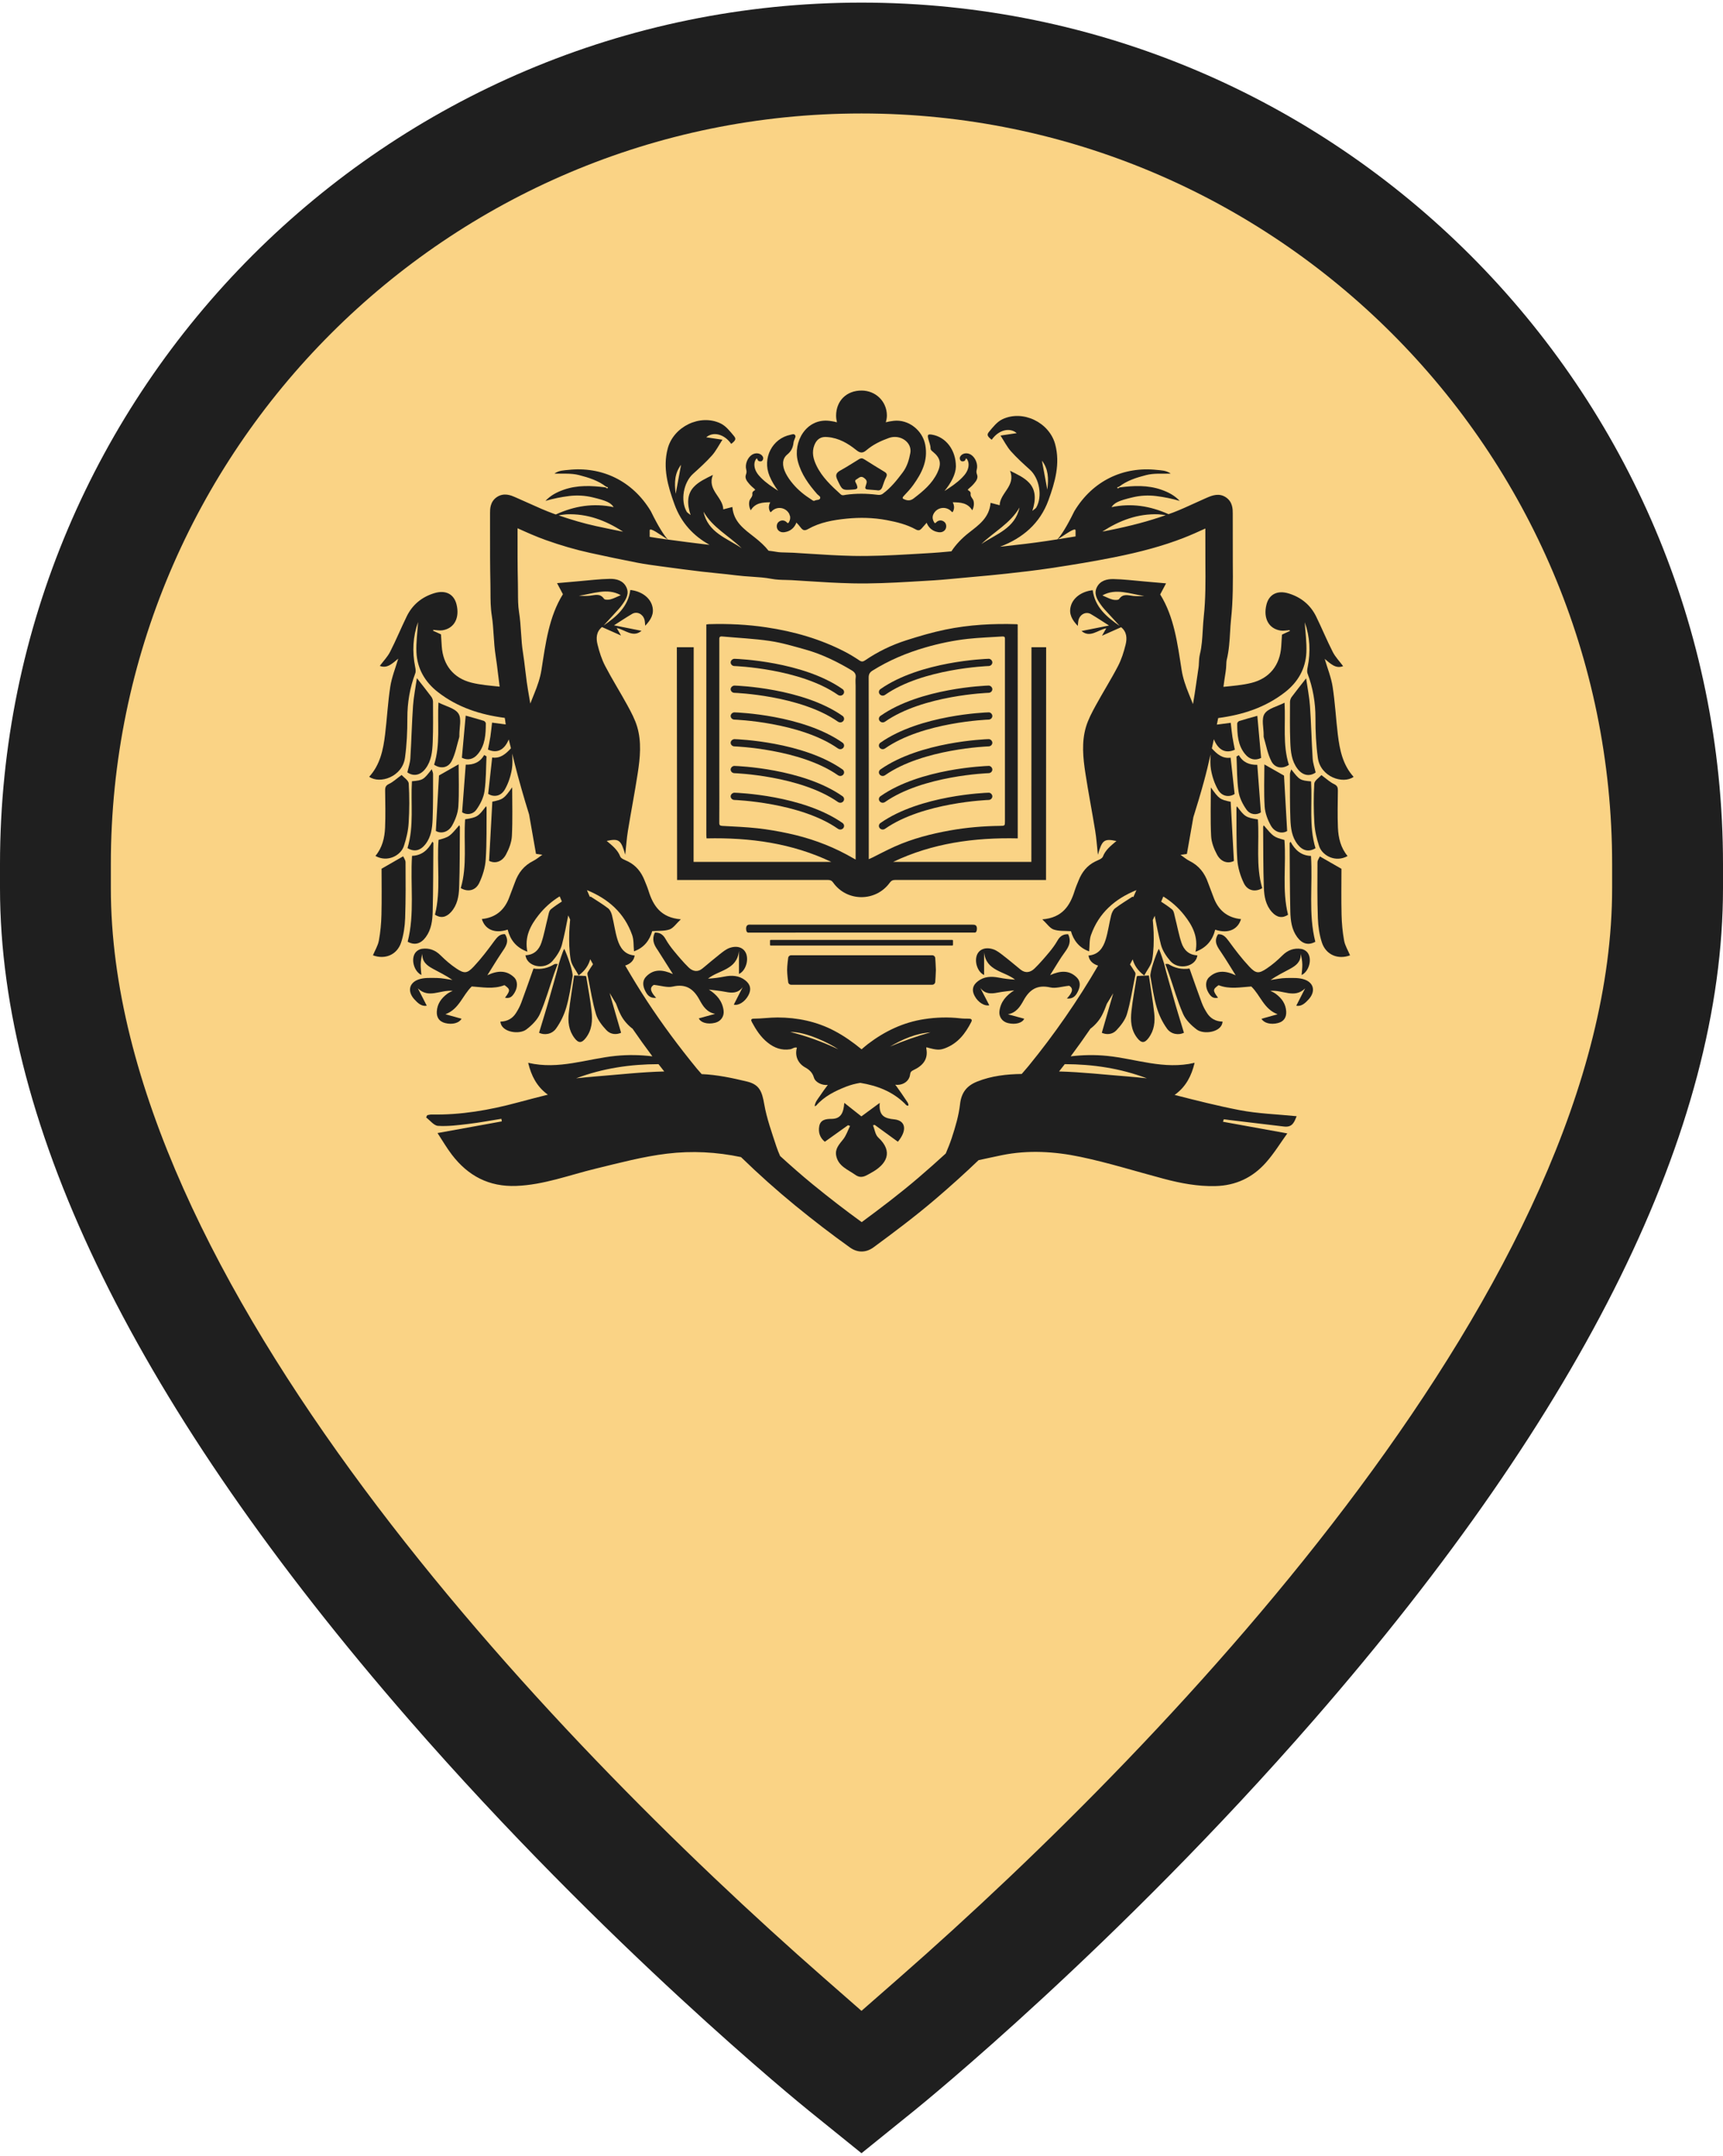<?xml version="1.0" encoding="utf-8"?>
<!-- Generator: Adobe Illustrator 21.1.0, SVG Export Plug-In . SVG Version: 6.00 Build 0)  -->
<svg version="1.1" id="Слой_1" xmlns="http://www.w3.org/2000/svg" xmlns:xlink="http://www.w3.org/1999/xlink" x="0px" y="0px"
	 viewBox="0 0 227 284" style="enable-background:new 0 0 227 284;" xml:space="preserve">
<style type="text/css">
	.st0{fill:#1F1F1F;}
	.st1{fill:#FAD385;}
</style>
<g id="Слой_x0020_1">
	<g id="_1594967360">
		<path class="st0" d="M113.499,283.656l-6.959-5.621c-1.075-0.869-26.66-21.641-52.603-51.427C18.146,185.515,0,148.632,0,116.981
			v-3.137C0,51.26,50.915,0.344,113.501,0.344C176.085,0.344,227,51.26,227,113.844v3.137c0,31.651-18.146,68.535-53.937,109.626
			c-25.944,29.786-51.529,50.558-52.603,51.427l-6.959,5.621H113.499z M113.499,22.49L113.499,22.49
			c-50.371,0-91.353,40.982-91.353,91.353v3.137c0,53.485,68.912,118.233,91.353,137.894l0,0h0.001
			c22.441-19.662,91.353-84.409,91.353-137.894v-3.137c0-50.371-40.982-91.353-91.353-91.353H113.499z"/>
		<path class="st1" d="M113.499,14.948c54.534,0,98.895,44.361,98.895,98.895v3.137c0,51.316-57.541,111.69-93.926,143.568
			l-4.97,4.354l-4.97-4.354c-36.384-31.879-93.925-92.251-93.925-143.568v-3.137C14.603,59.309,58.965,14.948,113.499,14.948z"/>
		<g>
			<path class="st0" d="M114.842,113.015c-0.097,0.048-0.199,0.087-0.385,0.168c0-0.76,0-1.432,0-2.105
				c0-7.278,0.005-14.557-0.011-21.836c-0.001-0.426,0.15-0.678,0.508-0.901c2.152-1.347,4.476-2.328,6.937-3.043
				c1.842-0.534,3.713-0.928,5.617-1.138c1.505-0.166,3.025-0.21,4.539-0.314c0.267-0.018,0.374,0.08,0.352,0.329
				c-0.009,0.109,0,0.219,0,0.329c0,7.884,0,15.768,0,23.653c0,0.628-0.001,0.631-0.65,0.639c-2.201,0.027-4.391,0.211-6.551,0.596
				c-2.509,0.446-4.97,1.083-7.293,2.116C116.864,111.973,115.862,112.512,114.842,113.015z M112.735,89.254
				c-0.05,0.365-0.009,0.741-0.009,1.111c0,7.36,0,14.722,0,22.082c0,0.225,0,0.451,0,0.788c-0.459-0.256-0.821-0.464-1.19-0.662
				c-2.423-1.302-5.008-2.213-7.717-2.792c-1.32-0.282-2.659-0.517-4.003-0.665c-1.548-0.17-3.11-0.229-4.667-0.317
				c-0.303-0.018-0.398-0.118-0.387-0.4c0.019-0.521,0.002-5.952,0.004-6.133c0.002-5.985,0.002-11.97,0-17.954
				c0-0.255-0.042-0.505,0.381-0.466c2.098,0.195,4.211,0.285,6.288,0.592c1.584,0.235,3.137,0.7,4.682,1.133
				c2.18,0.61,4.183,1.599,6.103,2.746C112.582,88.534,112.795,88.805,112.735,89.254z M137.827,85.268h-1.934
				c-0.001,4.646-0.015,22.347-0.015,28.275c-6.123,0-12.167,0-18.21,0c5.17-2.468,10.693-3.223,16.416-3.099
				c0-4.575-0.005-24.563-0.005-28.167c-0.034-0.018-0.058-0.043-0.083-0.044c-3.175-0.106-6.335,0.068-9.439,0.708
				c-1.753,0.362-3.48,0.871-5.183,1.417c-1.924,0.617-3.732,1.496-5.389,2.626c-0.283,0.193-0.477,0.214-0.777,0.009
				c-0.608-0.411-1.241-0.794-1.896-1.134c-3.231-1.678-6.709-2.67-10.326-3.212c-2.502-0.376-5.032-0.497-7.566-0.422
				c-0.111,0.002-0.221,0.024-0.366,0.041c0,0.173,0,0.322,0,0.471c0,7.237-0.001,26.424,0.002,27.25
				c0,0.145,0.02,0.289,0.032,0.459c5.747-0.126,11.263,0.637,16.429,3.097c-6.027,0-12.056,0-18.139,0
				c0-1.696,0.015-21.494,0.014-28.277h-2.22c-0.001,7.175,0.034,28.007,0.034,30.661c0.222,0,0.408,0,0.595,0
				c6.421,0,12.843,0.004,19.264-0.006c0.326-0.001,0.517,0.086,0.702,0.348c1.812,2.552,5.611,2.559,7.457,0.014
				c0.196-0.27,0.4-0.363,0.741-0.363c6.451,0.011,12.9,0.008,19.351,0.008c0.165,0,0.33,0,0.494,0
				C137.811,109.198,137.832,89.53,137.827,85.268z"/>
			<path class="st0" d="M110.702,91.64c-0.103,0-0.206-0.031-0.296-0.093c-4.989-3.494-13.572-3.802-13.658-3.805
				c-0.276-0.008-0.494-0.229-0.485-0.493c0.009-0.263,0.278-0.471,0.518-0.46c0.363,0.011,8.978,0.316,14.219,3.989
				c0.223,0.157,0.271,0.455,0.107,0.668C111.009,91.573,110.857,91.64,110.702,91.64z"/>
			<path class="st0" d="M116.298,91.64c-0.156,0-0.307-0.067-0.406-0.195c-0.164-0.212-0.117-0.511,0.107-0.668
				c5.242-3.673,13.856-3.978,14.221-3.989c0.243-0.028,0.507,0.197,0.517,0.46c0.009,0.264-0.208,0.485-0.485,0.493
				c-0.086,0.002-8.669,0.31-13.658,3.805C116.504,91.609,116.4,91.64,116.298,91.64z"/>
			<path class="st0" d="M110.702,95.168c-0.103,0-0.206-0.031-0.296-0.093c-4.989-3.496-13.572-3.802-13.658-3.805
				c-0.276-0.008-0.494-0.229-0.485-0.492c0.009-0.264,0.278-0.465,0.518-0.462c0.363,0.012,8.978,0.317,14.219,3.99
				c0.223,0.157,0.271,0.455,0.107,0.668C111.009,95.1,110.857,95.168,110.702,95.168z"/>
			<path class="st0" d="M116.298,95.168c-0.156,0-0.307-0.068-0.406-0.195c-0.164-0.212-0.117-0.511,0.107-0.668
				c5.242-3.673,13.856-3.978,14.221-3.99c0.243-0.02,0.507,0.198,0.517,0.462c0.009,0.263-0.208,0.484-0.485,0.492
				c-0.086,0.002-8.669,0.309-13.658,3.805C116.504,95.138,116.4,95.168,116.298,95.168z"/>
			<path class="st0" d="M110.702,98.696c-0.103,0-0.206-0.031-0.296-0.093c-4.989-3.494-13.572-3.801-13.658-3.804
				c-0.277-0.009-0.494-0.229-0.485-0.493c0.009-0.264,0.278-0.477,0.518-0.461c0.363,0.011,8.978,0.317,14.219,3.99
				c0.223,0.156,0.271,0.454,0.107,0.667C111.009,98.629,110.857,98.696,110.702,98.696z"/>
			<path class="st0" d="M116.298,98.696c-0.156,0-0.307-0.067-0.406-0.195c-0.164-0.212-0.117-0.511,0.107-0.667
				c5.242-3.673,13.856-3.979,14.221-3.99c0.243-0.033,0.507,0.197,0.517,0.461c0.009,0.264-0.208,0.484-0.485,0.493
				c-0.086,0.002-8.669,0.309-13.658,3.804C116.504,98.665,116.4,98.696,116.298,98.696z"/>
			<path class="st0" d="M110.702,102.224c-0.103,0-0.206-0.031-0.296-0.093c-4.989-3.494-13.572-3.802-13.658-3.805
				c-0.277-0.008-0.494-0.229-0.485-0.492c0.009-0.263,0.278-0.47,0.518-0.462c0.363,0.012,8.978,0.317,14.219,3.99
				c0.223,0.157,0.271,0.455,0.107,0.668C111.009,102.157,110.857,102.224,110.702,102.224z"/>
			<path class="st0" d="M116.298,102.224c-0.156,0-0.307-0.067-0.406-0.195c-0.164-0.212-0.117-0.511,0.107-0.668
				c5.242-3.673,13.856-3.978,14.221-3.99c0.243-0.025,0.507,0.198,0.517,0.462c0.009,0.263-0.208,0.484-0.485,0.492
				c-0.086,0.002-8.669,0.31-13.658,3.805C116.504,102.194,116.4,102.224,116.298,102.224z"/>
			<path class="st0" d="M110.702,105.752c-0.103,0-0.206-0.031-0.296-0.092c-4.989-3.494-13.572-3.802-13.658-3.805
				c-0.277-0.008-0.494-0.229-0.485-0.492c0.009-0.264,0.278-0.482,0.518-0.462c0.363,0.012,8.978,0.317,14.219,3.99
				c0.223,0.157,0.271,0.455,0.107,0.667C111.009,105.685,110.857,105.752,110.702,105.752z"/>
			<path class="st0" d="M116.298,105.752c-0.156,0-0.307-0.067-0.406-0.195c-0.164-0.211-0.117-0.51,0.107-0.667
				c5.242-3.673,13.856-3.978,14.221-3.99c0.243-0.039,0.507,0.197,0.517,0.462c0.009,0.263-0.208,0.484-0.485,0.492
				c-0.086,0.002-8.669,0.31-13.658,3.805C116.504,105.721,116.4,105.752,116.298,105.752z"/>
			<path class="st0" d="M110.702,109.28c-0.103,0-0.206-0.029-0.296-0.092c-4.989-3.496-13.572-3.802-13.658-3.805
				c-0.276-0.008-0.494-0.229-0.485-0.492c0.009-0.264,0.278-0.474,0.518-0.461c0.363,0.011,8.978,0.316,14.219,3.989
				c0.223,0.157,0.271,0.455,0.107,0.668C111.009,109.214,110.857,109.28,110.702,109.28z"/>
			<path class="st0" d="M116.298,109.28c-0.156,0-0.307-0.066-0.406-0.193c-0.164-0.212-0.117-0.511,0.107-0.668
				c5.242-3.673,13.856-3.978,14.221-3.989c0.243-0.032,0.507,0.197,0.517,0.461c0.009,0.263-0.208,0.484-0.485,0.492
				c-0.086,0.002-8.669,0.309-13.658,3.805C116.504,109.251,116.4,109.28,116.298,109.28z"/>
			<path class="st0" d="M118.293,150.409c-1.05-0.764-2.049-1.49-3.048-2.217c-0.077,0.014-0.153,0.029-0.231,0.044
				c0.221,0.545,0.296,1.247,0.687,1.608c2.016,1.862,1.166,3.532-0.969,4.679c-0.647,0.348-1.23,0.821-2.053,0.241
				c-0.989-0.698-2.225-1.121-2.509-2.499c-0.193-0.931,0.403-1.524,0.926-2.188c0.396-0.506,0.603-1.16,0.895-1.747
				c-0.088-0.034-0.177-0.067-0.267-0.101c-1.003,0.716-2.006,1.432-3.054,2.181c-0.635-0.511-0.891-1.223-0.735-2.055
				c0.165-0.88,0.924-0.954,1.6-0.957c1.225-0.002,1.599-0.757,1.699-2.109c0.874,0.69,1.554,1.227,2.251,1.778
				c0.697-0.513,1.419-1.043,2.417-1.777c-0.156,1.738,0.688,2.049,1.895,2.167C119.33,147.606,119.554,148.888,118.293,150.409z"/>
			<path class="st0" d="M54.924,89.338c-0.186,1.295-0.427,2.462-0.508,3.639c-0.16,2.31-0.211,4.626-0.356,6.937
				c-0.039,0.613-0.256,1.216-0.394,1.834c0.807,0.567,1.72,0.393,2.39-0.486c0.79-1.037,0.904-2.273,0.953-3.494
				c0.071-1.77,0.046-3.544,0.039-5.316c-0.001-0.222-0.085-0.479-0.217-0.657C56.265,91.031,55.668,90.29,54.924,89.338z"/>
			<path class="st0" d="M172.077,89.363c0.186,1.294,0.427,2.461,0.508,3.638c0.16,2.309,0.21,4.623,0.355,6.932
				c0.039,0.614,0.256,1.216,0.394,1.834c-0.807,0.567-1.719,0.392-2.388-0.485c-0.79-1.037-0.904-2.273-0.953-3.493
				c-0.071-1.768-0.046-3.542-0.04-5.314c0.001-0.221,0.086-0.479,0.218-0.657C170.736,91.056,171.333,90.315,172.077,89.363z"/>
			<path class="st0" d="M49.134,125.848c1.577,0.586,3.173-0.042,3.715-1.698c0.334-1.018,0.49-2.126,0.527-3.199
				c0.088-2.449,0.067-4.903,0.054-7.355c-0.002-0.298-0.232-0.596-0.315-0.79c-1.031,0.593-1.892,1.088-2.846,1.635
				c0,1.922,0.037,3.991-0.014,6.059c-0.028,1.137-0.133,2.284-0.339,3.401C49.797,124.563,49.413,125.177,49.134,125.848z"/>
			<path class="st0" d="M177.866,125.853c-1.576,0.585-3.171-0.042-3.713-1.696c-0.333-1.018-0.49-2.125-0.527-3.198
				c-0.087-2.448-0.067-4.899-0.053-7.35c0.001-0.298,0.232-0.596,0.313-0.789c1.032,0.592,1.892,1.087,2.846,1.634
				c0,1.919-0.037,3.989,0.014,6.056c0.028,1.136,0.132,2.282,0.337,3.4C177.204,124.57,177.587,125.185,177.866,125.853z"/>
			<path class="st0" d="M54.283,112.744c-0.242,3.834,0.369,7.607-0.573,11.314c0.898,0.5,1.724,0.294,2.388-0.612
				c0.734-0.999,0.875-2.175,0.905-3.336c0.078-3.018,0.07-6.038,0.092-9.056c0-0.039-0.054-0.079-0.125-0.173
				C56.392,111.956,55.583,112.702,54.283,112.744z"/>
			<path class="st0" d="M172.718,112.757c0.242,3.833-0.369,7.602,0.572,11.308c-0.897,0.5-1.722,0.293-2.387-0.612
				c-0.733-0.999-0.874-2.174-0.905-3.334c-0.077-3.017-0.068-6.034-0.091-9.052c0-0.039,0.054-0.078,0.124-0.172
				C170.61,111.97,171.418,112.715,172.718,112.757z"/>
			<path class="st0" d="M52.911,102.093c-0.68,0.495-1.122,0.924-1.653,1.174c-0.435,0.205-0.523,0.446-0.518,0.866
				c0.019,1.634,0.061,3.271-0.008,4.903c-0.058,1.341-0.368,2.64-1.272,3.721c1.584,0.898,3.34-0.057,3.749-1.3
				c0.32-0.971,0.563-1.998,0.626-3.014c0.109-1.738,0.113-3.491,0.013-5.229C53.826,102.806,53.209,102.43,52.911,102.093z"/>
			<path class="st0" d="M174.091,102.111c0.678,0.495,1.122,0.924,1.652,1.174c0.437,0.205,0.523,0.445,0.518,0.866
				c-0.019,1.634-0.061,3.269,0.008,4.901c0.058,1.34,0.368,2.639,1.271,3.719c-1.583,0.898-3.339-0.057-3.747-1.299
				c-0.32-0.971-0.563-1.997-0.626-3.013c-0.107-1.737-0.113-3.488-0.013-5.225C173.177,102.824,173.794,102.449,174.091,102.111z"
				/>
			<path class="st0" d="M56.88,101.334c-1.084,1.407-1.158,1.452-2.61,1.584c-0.169,2.935,0.291,5.916-0.584,8.807
				c0.865,0.531,1.678,0.356,2.351-0.494c0.774-0.977,0.911-2.153,0.958-3.314c0.08-1.982,0.057-3.968,0.061-5.952
				C57.058,101.777,56.954,101.589,56.88,101.334z"/>
			<path class="st0" d="M170.122,101.353c1.084,1.407,1.158,1.451,2.608,1.584c0.168,2.933-0.293,5.914,0.584,8.802
				c-0.865,0.53-1.678,0.356-2.35-0.494c-0.774-0.977-0.911-2.152-0.958-3.312c-0.08-1.982-0.057-3.966-0.061-5.951
				C169.944,101.795,170.048,101.607,170.122,101.353z"/>
			<path class="st0" d="M56.224,132.487c-0.409-0.8-0.788-1.541-1.167-2.283c1.432,1.394,2.956,0.153,4.586,0.331
				c-0.162,0.073-0.273,0.114-0.375,0.17c-0.121,0.066-0.241,0.136-0.35,0.218c-0.783,0.584-1.311,1.322-1.369,2.318
				c-0.047,0.809,0.332,1.33,1.076,1.527c0.996,0.263,1.885-0.021,2.18-0.562c-0.656-0.183-1.343-0.375-2.12-0.592
				c1.822-0.69,2.255-2.503,3.467-3.663c1.399,0.09,2.85,0.4,4.311-0.172c0.78,0.559,0.79,0.695,0.071,1.656
				c0.573,0.114,0.891-0.051,1.256-0.657c0.432-0.711,0.439-1.564-0.078-2.046c-0.986-0.921-2.118-0.906-3.503-0.26
				c0.692-1.101,1.254-2.043,1.867-2.952c0.507-0.755,1.094-1.466,0.457-2.454c-0.628-0.055-1.007,0.346-1.403,0.888
				c-0.851,1.169-1.732,2.329-2.72,3.382c-0.875,0.932-1.254,0.939-2.295,0.244c-0.743-0.498-1.435-1.095-2.069-1.726
				c-0.702-0.698-1.507-0.998-2.467-0.86c-0.275,0.04-0.586,0.206-0.774,0.411c-0.743,0.812-0.302,2.555,0.715,3.035
				c-0.034-0.455-0.104-0.925-0.096-1.393c0.008-0.461,0.097-0.921,0.223-1.403c-0.066,1.035,0.6,1.55,1.371,1.968
				c0.859,0.467,1.741,0.894,2.591,1.483c-0.687-0.093-1.371-0.254-2.059-0.261c-0.831-0.008-1.734-0.066-2.477,0.222
				c-1.225,0.473-1.378,1.604-0.492,2.581C55.041,132.146,55.543,132.618,56.224,132.487z"/>
			<path class="st0" d="M170.778,132.49c0.408-0.799,0.787-1.541,1.166-2.282c-1.432,1.394-2.955,0.153-4.583,0.331
				c0.162,0.072,0.273,0.114,0.375,0.17c0.12,0.066,0.24,0.136,0.349,0.218c0.783,0.584,1.311,1.321,1.368,2.317
				c0.046,0.808-0.331,1.33-1.075,1.525c-0.997,0.262-1.885-0.021-2.18-0.56c0.656-0.184,1.343-0.375,2.12-0.593
				c-1.822-0.689-2.255-2.501-3.466-3.661c-1.398,0.09-2.849,0.4-4.308-0.171c-0.78,0.558-0.789,0.694-0.071,1.654
				c-0.572,0.116-0.889-0.051-1.256-0.656c-0.431-0.711-0.438-1.563,0.078-2.044c0.986-0.921,2.118-0.906,3.501-0.258
				c-0.692-1.101-1.254-2.043-1.866-2.952c-0.507-0.754-1.094-1.465-0.457-2.453c0.628-0.054,1.006,0.346,1.402,0.888
				c0.851,1.168,1.731,2.328,2.719,3.38c0.875,0.932,1.254,0.94,2.293,0.244c0.743-0.498,1.435-1.094,2.068-1.725
				c0.702-0.697,1.507-0.997,2.466-0.859c0.275,0.039,0.586,0.205,0.774,0.409c0.743,0.812,0.302,2.554-0.715,3.034
				c0.034-0.454,0.104-0.924,0.096-1.392c-0.008-0.461-0.097-0.921-0.223-1.402c0.066,1.033-0.6,1.548-1.37,1.967
				c-0.859,0.466-1.74,0.893-2.59,1.481c0.685-0.092,1.371-0.252,2.057-0.26c0.829-0.008,1.733-0.066,2.476,0.222
				c1.225,0.472,1.376,1.604,0.491,2.58C171.96,132.15,171.458,132.62,170.778,132.49z"/>
			<path class="st0" d="M88.653,128.323c-1.346-0.608-2.516-0.695-3.507,0.306c-0.537,0.542-0.473,1.219-0.166,1.855
				c0.267,0.551,0.61,1.054,1.463,0.967c-0.61-0.667-0.995-1.293-0.3-1.707c0.962,0.103,1.774,0.388,2.483,0.224
				c1.735-0.401,2.749,0.296,3.533,1.748c0.44,0.814,0.958,1.65,2.059,1.845c-0.72,0.199-1.44,0.398-2.147,0.593
				c0.215,0.537,1.114,0.84,2.146,0.583c0.753-0.189,1.212-0.842,1.114-1.61c-0.159-1.254-0.902-2.098-1.938-2.766
				c0.735,0.099,1.477,0.16,2.203,0.304c0.866,0.173,1.648,0.19,2.26-0.635c-0.398,0.782-0.796,1.564-1.18,2.317
				c0.569,0.163,1.456-0.335,1.929-1.24c0.407-0.775,0.27-1.431-0.431-1.973c-0.832-0.644-1.771-0.675-2.758-0.48
				c-0.698,0.138-1.406,0.229-2.139,0.269c1.399-1.14,3.837-1.131,4.081-3.674c0,1.024,0,2.049,0,3.051
				c0.797-0.34,1.301-1.676,0.957-2.634c-0.286-0.794-1.121-1.15-2.165-0.8c-0.477,0.159-0.901,0.511-1.308,0.828
				c-0.776,0.608-1.522,1.254-2.285,1.881c-0.663,0.546-1.319,0.38-1.855-0.149c-0.685-0.676-1.312-1.418-1.925-2.162
				c-0.402-0.49-0.782-1.01-1.09-1.562c-0.33-0.59-0.775-0.882-1.413-0.848c-0.418,0.873-0.151,1.584,0.389,2.325L88.653,128.323z"
				/>
			<path class="st0" d="M140.729,123.073c0.418,0.86,0.151,1.561-0.389,2.291c-0.694,0.934-1.266,1.956-1.99,3.096
				c1.345-0.598,2.515-0.684,3.506,0.301c0.536,0.533,0.472,1.201,0.165,1.826c-0.265,0.543-0.609,1.037-1.462,0.952
				c0.61-0.656,0.994-1.274,0.3-1.68c-0.961,0.1-1.774,0.382-2.482,0.221c-1.733-0.395-2.748,0.291-3.531,1.721
				c-0.441,0.801-0.958,1.624-2.057,1.817c0.718,0.196,1.439,0.392,2.145,0.584c-0.214,0.529-1.113,0.827-2.144,0.573
				c-0.753-0.185-1.212-0.828-1.114-1.584c0.159-1.235,0.902-2.066,1.937-2.725c-0.735,0.098-1.476,0.158-2.201,0.301
				c-0.866,0.17-1.647,0.186-2.259-0.625c0.399,0.77,0.796,1.541,1.179,2.282c-0.567,0.159-1.455-0.33-1.928-1.221
				c-0.406-0.764-0.27-1.409,0.431-1.943c0.831-0.634,1.77-0.664,2.757-0.472c0.698,0.136,1.406,0.225,2.138,0.264
				c-1.398-1.122-3.834-1.115-4.078-3.617c0,1.009,0,2.017,0,3.004c-0.797-0.335-1.3-1.65-0.957-2.593
				c0.286-0.782,1.121-1.133,2.165-0.789c0.475,0.158,0.9,0.504,1.306,0.816c0.777,0.598,1.523,1.235,2.284,1.852
				c0.664,0.538,1.319,0.374,1.855-0.146c0.685-0.667,1.311-1.397,1.924-2.131c0.402-0.481,0.781-0.994,1.09-1.537
				C139.646,123.328,140.091,123.04,140.729,123.073z"/>
			<path class="st0" d="M60.503,108.713c-1.291,1.525-1.291,1.525-2.724,1.93c-0.252,3.275,0.343,6.591-0.475,9.858
				c0.749,0.487,1.463,0.376,2.125-0.359c0.822-0.914,1.02-2.067,1.061-3.2c0.097-2.67,0.076-5.343,0.098-8.015
				C60.588,108.862,60.536,108.796,60.503,108.713z"/>
			<path class="st0" d="M166.499,108.728c1.289,1.524,1.289,1.524,2.723,1.929c0.252,3.273-0.344,6.588,0.475,9.853
				c-0.749,0.486-1.463,0.376-2.124-0.359c-0.822-0.914-1.021-2.067-1.062-3.198c-0.096-2.669-0.074-5.341-0.097-8.01
				C166.414,108.877,166.466,108.81,166.499,108.728z"/>
			<path class="st0" d="M60.704,116.996c0.914,0.538,1.942,0.353,2.433-0.677c0.458-0.96,0.788-2.05,0.856-3.103
				c0.148-2.256,0.091-4.523,0.113-6.786c0-0.07-0.042-0.14-0.07-0.228c-1.024,1.377-1.175,1.471-2.758,1.73
				C61.063,110.945,61.587,114.019,60.704,116.996z"/>
			<path class="st0" d="M166.296,117.007c-0.914,0.538-1.941,0.353-2.431-0.677c-0.457-0.959-0.787-2.048-0.855-3.1
				c-0.147-2.254-0.091-4.521-0.113-6.782c-0.001-0.07,0.041-0.14,0.07-0.228c1.023,1.376,1.174,1.471,2.756,1.728
				C165.938,110.959,165.414,114.031,166.296,117.007z"/>
			<path class="st0" d="M64.437,113.405c0.74,0.381,1.678,0.182,2.224-0.831c0.403-0.748,0.739-1.621,0.78-2.454
				c0.107-2.159,0.037-4.327,0.037-6.405c-1.069,1.504-1.207,1.606-2.614,1.89C64.723,108.176,64.583,110.74,64.437,113.405z"/>
			<path class="st0" d="M162.563,113.418c-0.74,0.381-1.676,0.182-2.221-0.831c-0.405-0.748-0.739-1.62-0.78-2.453
				c-0.109-2.158-0.037-4.325-0.037-6.401c1.068,1.503,1.207,1.604,2.613,1.889C162.278,108.192,162.417,110.754,162.563,113.418z"
				/>
			<path class="st0" d="M60.423,100.685c-0.799,0.454-1.667,0.947-2.588,1.471c-0.127,2.26-0.265,4.715-0.412,7.306
				c0.616,0.386,1.613,0.232,2.144-0.715c0.427-0.759,0.766-1.654,0.819-2.508C60.505,104.329,60.423,102.407,60.423,100.685z"/>
			<path class="st0" d="M166.578,100.704c0.799,0.454,1.666,0.947,2.587,1.471c0.127,2.259,0.267,4.713,0.413,7.301
				c-0.617,0.386-1.613,0.232-2.145-0.714c-0.425-0.759-0.763-1.653-0.818-2.508C166.497,104.347,166.578,102.426,166.578,100.704z"
				/>
			<path class="st0" d="M57.765,92.548c-0.156,2.805,0.269,5.545-0.571,8.19c0.816,0.563,1.825,0.461,2.308-0.474
				c0.498-0.964,0.684-2.083,1-3.137c0.031-0.101,0.019-0.216,0.018-0.326c-0.007-0.95,0.321-2.112-0.119-2.794
				C59.943,93.297,58.744,93.051,57.765,92.548z"/>
			<path class="st0" d="M169.235,92.572c0.157,2.804-0.268,5.541,0.571,8.185c-0.815,0.563-1.824,0.461-2.306-0.474
				c-0.497-0.963-0.683-2.082-0.999-3.135c-0.031-0.101-0.019-0.216-0.018-0.324c0.007-0.951-0.321-2.112,0.119-2.794
				C167.06,93.321,168.257,93.074,169.235,92.572z"/>
			<path class="st0" d="M63.783,99.465c-0.545,0.977-1.412,1.291-2.424,1.272c-0.158,2.073-0.313,4.113-0.477,6.27
				c0.53,0.354,1.384,0.355,1.901-0.372c0.501-0.705,0.927-1.565,1.05-2.407c0.219-1.512,0.188-3.061,0.261-4.594
				C63.989,99.578,63.887,99.522,63.783,99.465z"/>
			<path class="st0" d="M163.22,99.485c0.545,0.976,1.412,1.289,2.423,1.272c0.157,2.072,0.311,4.11,0.475,6.266
				c-0.529,0.354-1.383,0.356-1.899-0.37c-0.5-0.705-0.927-1.566-1.049-2.405c-0.221-1.511-0.189-3.059-0.261-4.593
				C163.012,99.598,163.116,99.542,163.22,99.485z"/>
			<path class="st0" d="M61.354,94.275c-0.169,1.853-0.334,3.676-0.503,5.551c0.749,0.37,1.507,0.241,2.122-0.512
				c0.962-1.177,1.025-2.597,1.032-4.018c0-0.116-0.153-0.3-0.273-0.336C62.926,94.708,62.111,94.49,61.354,94.275z"/>
			<path class="st0" d="M165.648,94.299c0.168,1.851,0.331,3.674,0.503,5.547c-0.75,0.369-1.507,0.241-2.121-0.512
				c-0.961-1.176-1.025-2.595-1.032-4.016c-0.001-0.116,0.153-0.3,0.273-0.336C164.074,94.732,164.89,94.512,165.648,94.299z"/>
			<path class="st0" d="M98.641,122.858c-0.196,0.024-0.33-0.133-0.344-0.462c-0.018-0.382,0.139-0.544,0.337-0.578
				c0.109-0.02,0.219-0.008,0.329-0.008c7.667,0,15.335,0,23.004,0.001c2.041,0,4.083-0.001,6.124,0.002
				c0.136,0,0.277-0.001,0.407,0.057c0.145,0.065,0.228,0.264,0.205,0.54c-0.021,0.262-0.101,0.441-0.27,0.442
				C128.323,122.853,98.723,122.849,98.641,122.858z"/>
			<path class="st0" d="M117.252,137.874c1.649-0.961,3.373-1.734,5.335-1.876C120.758,136.511,118.985,137.138,117.252,137.874z
				 M104.122,135.954c1.982-0.08,5.227,1.507,6.321,2.277C108.416,137.276,106.323,136.492,104.122,135.954z M127.635,134.195
				c-0.373-0.005-0.749,0-1.118-0.044c-1.589-0.185-3.172-0.133-4.747,0.106c-2.781,0.423-5.219,1.602-7.402,3.261
				c-0.298,0.225-0.571,0.475-0.858,0.714c-1.109-0.911-2.285-1.753-3.608-2.446c-2.326-1.218-4.838-1.74-7.461-1.747
				c-1.036-0.002-2.075,0.152-3.117,0.156c-0.416,0-0.405,0.193-0.257,0.466c0.545,1.009,1.162,1.969,2.091,2.703
				c0.853,0.675,1.806,1.042,2.945,0.862c0.302-0.047,0.547-0.313,0.887-0.214c-0.298,1.039,0.104,2.062,1.099,2.612
				c0.572,0.316,0.956,0.697,1.141,1.328c0.189,0.644,1.089,1.055,1.827,0.972c-0.354,0.474-0.708,0.95-1.035,1.448
				c-0.267,0.405-0.635,0.787-0.693,1.358c0.109-0.046,0.176-0.054,0.208-0.091c1.054-1.209,2.459-1.908,3.94-2.489
				c0.602-0.236,1.226-0.394,1.858-0.499c2.237,0.366,4.225,1.135,5.849,2.709c0.127,0.123,0.217,0.323,0.487,0.295
				c0.046-0.228-0.08-0.401-0.195-0.569c-0.449-0.663-0.888-1.334-1.365-1.98c-0.053-0.072-0.114-0.137-0.169-0.209
				c0.958,0.125,1.863-0.429,1.964-1.373c0.032-0.291,0.156-0.42,0.412-0.539c1.248-0.578,2.006-1.439,1.718-2.872
				c-0.007-0.034,0.009-0.073,0.022-0.151c1.338,0.385,1.75,0.4,2.487,0.114c1.676-0.65,2.646-1.944,3.408-3.431
				C128.123,134.32,127.977,134.2,127.635,134.195z"/>
			<path class="st0" d="M115.519,64.581c-0.393-0.032-0.78-0.071-1.167-0.093c-0.288-0.015-0.426-0.118-0.314-0.424
				c0.043-0.114,0.07-0.235,0.107-0.352c0.113-0.348-0.026-0.544-0.32-0.76c-0.439-0.324-0.681,0.035-0.979,0.191
				c-0.348,0.183-0.098,0.412-0.012,0.623c0.232,0.565,0.163,0.681-0.438,0.726c-1.475,0.109-1.426,0.086-2.079-1.287
				c-0.314-0.661-0.12-0.941,0.433-1.248c0.821-0.455,1.612-0.965,2.411-1.458c0.227-0.14,0.413-0.175,0.667-0.012
				c0.893,0.576,1.805,1.12,2.709,1.675c0.283,0.173,0.382,0.366,0.205,0.707c-0.205,0.396-0.34,0.832-0.488,1.256
				C116.129,64.488,115.91,64.674,115.519,64.581z"/>
			<path class="st0" d="M116.313,65.037c-0.251,0.185-0.474,0.177-0.785,0.138c-1.363-0.171-2.733-0.183-4.097,0.009
				c-0.24,0.034-0.448,0.142-0.682-0.071c-1.226-1.118-2.444-2.243-3.181-3.772c-0.418-0.867-0.649-1.759-0.273-2.712
				c0.314-0.794,0.88-1.154,1.744-1.05c1.456,0.118,2.676,0.825,3.775,1.713c0.525,0.425,0.86,0.424,1.347,0.007
				c0.865-0.737,1.882-1.222,2.948-1.604c1.488-0.533,3.087,0.573,2.821,1.993c-0.169,0.899-0.425,1.779-0.997,2.542
				C118.159,63.261,117.363,64.263,116.313,65.037z M128.313,63.718c0.293-0.347,0.593-0.731,0.402-1.22
				c-0.091-0.234-0.092-0.42-0.029-0.646c0.184-0.677-0.168-1.564-0.749-1.941c-0.444-0.287-1.028-0.248-1.334,0.101
				c-0.124,0.14-0.204,0.317-0.131,0.506c0.054,0.142,0.152,0.264,0.331,0.263c0.202-0.001,0.353-0.065,0.415-0.284
				c0.05-0.171,0.112-0.103,0.184,0.004c0.202,0.296,0.241,0.623,0.19,0.964c-0.09,0.595-0.435,1.048-0.839,1.46
				c-0.688,0.702-1.503,1.233-2.321,1.76c0.849-1.042,1.476-2.172,1.505-3.218c0.001-2.238-1.366-3.901-3.125-4.202
				c-0.571-0.098-0.652-0.006-0.508,0.571c0.103,0.414,0.295,0.805,0.297,1.246c0.001,0.195,0.157,0.315,0.307,0.435
				c1.002,0.808,1.146,1.576,0.592,2.744c-0.691,1.458-1.876,2.447-3.119,3.393c-0.349,0.264-0.667,0.333-1.105,0.181
				c-0.42-0.146-0.461-0.231-0.156-0.551c0.422-0.442,0.841-0.898,1.197-1.393c1.127-1.569,1.964-3.208,1.588-5.266
				c-0.353-1.934-2.203-3.404-4.156-3.188c-0.357,0.04-0.707,0.107-1.048,0.192c0.087-0.297,0.147-0.603,0.144-0.919
				c-0.02-1.827-1.464-3.248-3.316-3.26c-1.984-0.014-3.36,1.33-3.376,3.299c-0.002,0.308,0.046,0.599,0.114,0.881
				c-0.314-0.08-0.637-0.143-0.97-0.185c-3.071-0.387-4.866,2.769-4.173,5.367c0.446,1.67,1.425,3.013,2.54,4.284
				c0.153,0.175,0.49,0.31,0.383,0.566c-0.103,0.247-0.477,0.159-0.709,0.291c-0.164,0.094-0.311-0.063-0.444-0.145
				c-0.902-0.572-1.732-1.238-2.421-2.057c-0.367-0.437-0.702-0.898-0.96-1.415c-0.494-0.987-0.487-1.894,0.204-2.456
				c0.526-0.428,0.756-0.918,0.825-1.547c0.016-0.159,0.081-0.316,0.136-0.468c0.068-0.189,0.216-0.39,0.048-0.571
				c-0.163-0.176-0.385-0.058-0.58-0.018c-2.385,0.477-3.746,3.061-2.764,5.428c0.296,0.71,0.684,1.353,1.134,1.949
				c-0.801-0.517-1.596-1.039-2.271-1.727c-0.403-0.413-0.749-0.866-0.838-1.46c-0.051-0.341-0.013-0.668,0.189-0.964
				c0.072-0.106,0.136-0.175,0.185-0.004c0.063,0.219,0.212,0.283,0.414,0.284c0.179,0.001,0.277-0.121,0.333-0.263
				c0.073-0.189-0.008-0.366-0.131-0.506c-0.308-0.349-0.891-0.388-1.335-0.101c-0.582,0.376-0.932,1.264-0.748,1.941
				c0.061,0.226,0.06,0.413-0.031,0.646c-0.191,0.488,0.11,0.873,0.403,1.22c0.206,0.245,0.45,0.464,0.697,0.669
				c0.139,0.117,0.138,0.162-0.016,0.247c-0.149,0.081-0.275,0.235-0.249,0.392c0.052,0.313-0.126,0.5-0.277,0.727
				c-0.231,0.348-0.19,1.012,0.068,1.473c0.59-0.985,1.544-1.05,2.567-1.057c-0.203,0.415-0.241,0.79-0.046,1.183
				c0.083,0.169,0.122,0.131,0.218,0.027c0.703-0.754,1.905-0.551,2.35,0.349c0.005,0.074,0.031,0.151,0.083,0.234
				c0.065,0.291,0.008,0.582-0.154,0.849c-0.091,0.149-0.156,0.12-0.267,0.004c-0.32-0.336-0.793-0.336-1.122-0.017
				c-0.263,0.255-0.274,0.779,0.001,1.062c0.323,0.333,0.743,0.29,1.127,0.18c0.626-0.179,1.051-0.637,1.258-1.199
				c0.196,0.203,0.385,0.413,0.551,0.637c0.308,0.414,0.544,0.467,1.002,0.208c1.557-0.882,3.296-1.183,5.042-1.36
				c1.771-0.178,3.539-0.14,5.306,0.191c1.335,0.251,2.634,0.571,3.825,1.227c0.357,0.198,0.562,0.113,0.786-0.139
				c0.217-0.245,0.433-0.492,0.649-0.739c0.211,0.55,0.631,0.997,1.248,1.174c0.382,0.11,0.803,0.152,1.127-0.18
				c0.275-0.283,0.264-0.807,0.001-1.062c-0.329-0.32-0.803-0.32-1.123,0.017c-0.11,0.117-0.176,0.145-0.265-0.004
				c-0.184-0.302-0.262-0.632-0.144-0.962c0.009-0.018,0.013-0.034,0.019-0.051c0.408-0.973,1.678-1.196,2.403-0.42
				c0.096,0.104,0.134,0.142,0.218-0.027c0.193-0.393,0.156-0.768-0.046-1.183c1.022,0.007,1.977,0.072,2.567,1.057
				c0.257-0.461,0.298-1.125,0.067-1.473c-0.15-0.226-0.329-0.414-0.276-0.727c0.026-0.157-0.101-0.31-0.25-0.392
				c-0.155-0.085-0.156-0.13-0.015-0.247C127.863,64.181,128.106,63.963,128.313,63.718z"/>
			<path class="st0" d="M158.595,81.199c-0.066,0.614-0.101,1.23-0.138,1.847c-0.063,1.082-0.123,2.105-0.357,3.065
				c-0.116,0.471-0.135,0.913-0.149,1.268c-0.008,0.171-0.011,0.343-0.039,0.513c-0.114,0.72-0.216,1.44-0.316,2.161
				c-0.131,0.936-0.269,1.819-0.425,2.705c-0.181-0.458-0.367-0.914-0.552-1.37c-0.406-1-0.774-2.047-0.94-3.105
				c-0.549-3.494-0.982-7.008-2.828-9.974c0.294-0.553,0.529-0.997,0.774-1.458c-1.091-0.097-1.996-0.18-2.901-0.256
				c-1.346-0.113-2.692-0.285-4.039-0.31c-0.861-0.015-1.746,0.209-2.177,1.079c-0.419,0.848,0.006,1.578,0.495,2.264
				c0.159,0.223,0.326,0.441,0.51,0.644c0.664,0.734,1.338,1.461,2.008,2.19c-1.722-1.177-3.267-2.486-3.559-4.713
				c-1.46,0.168-2.58,0.984-2.887,2.102c-0.287,1.036,0.165,1.813,0.921,2.608c0.044-0.357,0.039-0.602,0.107-0.823
				c0.228-0.744,0.996-1.104,1.623-0.733c0.879,0.521,1.729,1.089,2.38,1.503c-1.061,0.211-2.342,0.467-3.622,0.722
				c1.129,0.954,2.139-0.142,3.266-0.362c-0.204,0.354-0.367,0.637-0.565,0.983c0.913-0.408,1.715-0.764,2.518-1.122
				c0.768,0.621,0.794,1.478,0.593,2.296c-0.238,0.969-0.547,1.948-1.006,2.831c-0.918,1.765-1.986,3.453-2.939,5.2
				c-0.492,0.904-0.989,1.833-1.279,2.81c-0.592,2-0.389,4.054-0.079,6.077c0.392,2.551,0.887,5.087,1.301,7.635
				c0.162,0.99,0.226,1.994,0.349,3.13c0.557-1.944,0.821-2.158,2.444-1.814c-0.769,0.642-1.457,1.194-1.781,2.047
				c-0.116,0.303-0.652,0.472-1.02,0.655c-1.07,0.534-1.744,1.396-2.173,2.47c-0.183,0.454-0.382,0.905-0.527,1.371
				c-0.615,1.991-1.633,3.568-4.265,3.78c0.625,0.583,0.989,1.16,1.495,1.337c0.675,0.235,1.462,0.158,2.278,0.221
				c0.326,1.168,1.049,2.184,2.397,2.656c0.077-0.759,0.014-1.492,0.237-2.129c1.037-2.952,3.183-4.799,5.991-5.939
				c-0.137,0.308-0.269,0.618-0.408,0.925c-0.033-0.022-0.067-0.045-0.101-0.067c-0.773,0.508-1.573,0.984-2.304,1.544
				c-0.262,0.201-0.432,0.592-0.516,0.927c-0.264,1.049-0.4,2.134-0.715,3.165c-0.335,1.097-0.94,2.026-2.266,2.121
				c0.072,0.682,0.61,1.141,1.262,1.332c-2.698,4.633-5.774,9.072-9.143,13.198c-0.296,0.363-0.618,0.714-0.92,1.075
				c-1.987,0.029-3.958,0.243-5.857,0.997c-1.356,0.538-2.093,1.429-2.266,2.969c-0.171,1.516-0.618,3.019-1.097,4.476
				c-0.225,0.682-0.498,1.352-0.787,2.035c-1.153,1.057-2.357,2.127-3.643,3.227c-2.413,2.062-4.981,4.008-7.431,5.814
				c-2.129-1.541-4.245-3.171-6.446-4.97c-1.451-1.187-2.886-2.45-4.305-3.743c-0.177-0.415-0.353-0.827-0.488-1.245
				c-0.6-1.838-1.269-3.677-1.601-5.571c-0.29-1.658-0.611-2.591-2.271-2.991c-1.958-0.473-3.973-0.901-5.974-0.979
				c-0.206-0.247-0.434-0.485-0.637-0.731c-2.398-2.929-4.594-5.901-6.522-8.835c-0.999-1.521-1.963-3.096-2.913-4.738
				c0.643-0.195,1.17-0.65,1.242-1.325c-1.326-0.097-1.932-1.025-2.267-2.121c-0.315-1.033-0.451-2.119-0.715-3.169
				c-0.085-0.335-0.255-0.727-0.517-0.927c-0.731-0.56-1.531-1.036-2.305-1.545c-0.029,0.02-0.059,0.04-0.09,0.06
				c-0.134-0.295-0.255-0.608-0.388-0.905c2.795,1.141,4.929,2.987,5.961,5.928c0.224,0.637,0.162,1.372,0.238,2.131
				c1.348-0.472,2.073-1.489,2.398-2.657c0.816-0.063,1.603,0.014,2.278-0.221c0.508-0.176,0.872-0.754,1.496-1.337
				c-2.633-0.212-3.651-1.79-4.267-3.782c-0.144-0.466-0.344-0.917-0.526-1.372c-0.429-1.075-1.104-1.936-2.174-2.47
				c-0.369-0.184-0.906-0.353-1.022-0.656c-0.324-0.853-1.012-1.405-1.783-2.048c1.625-0.343,1.89-0.13,2.446,1.816
				c0.124-1.137,0.189-2.142,0.349-3.131c0.415-2.551,0.911-5.087,1.302-7.64c0.311-2.024,0.513-4.08-0.079-6.08
				c-0.29-0.977-0.787-1.908-1.279-2.811c-0.954-1.748-2.022-3.438-2.941-5.203c-0.459-0.884-0.769-1.864-1.006-2.834
				c-0.201-0.816-0.173-1.672,0.59-2.291c0.797,0.355,1.597,0.711,2.507,1.116c-0.198-0.344-0.361-0.628-0.565-0.983
				c1.125,0.222,2.136,1.318,3.267,0.363c-1.281-0.256-2.564-0.512-3.624-0.723c0.651-0.413,1.502-0.983,2.381-1.503
				c0.628-0.373,1.397-0.012,1.624,0.733c0.068,0.222,0.064,0.466,0.107,0.825c0.756-0.796,1.208-1.574,0.923-2.611
				c-0.308-1.118-1.429-1.936-2.889-2.103c-0.29,2.208-1.811,3.514-3.516,4.684c0.661-0.718,1.325-1.435,1.98-2.159
				c0.184-0.203,0.35-0.421,0.51-0.644c0.49-0.685,0.916-1.417,0.495-2.265c-0.431-0.871-1.317-1.095-2.178-1.079
				c-1.348,0.025-2.695,0.196-4.041,0.309c-0.906,0.077-1.811,0.16-2.902,0.257c0.244,0.461,0.479,0.905,0.773,1.458
				c-1.846,2.968-2.28,6.484-2.829,9.979c-0.165,1.059-0.534,2.106-0.941,3.106c-0.177,0.439-0.355,0.878-0.53,1.318
				c-0.032-0.189-0.06-0.378-0.092-0.565c-0.132-0.752-0.263-1.503-0.369-2.259c-0.073-0.533-0.137-1.07-0.201-1.604
				c-0.093-0.782-0.186-1.564-0.309-2.338c-0.131-0.809-0.185-1.637-0.242-2.515c-0.059-0.91-0.121-1.849-0.274-2.81
				c-0.129-0.815-0.131-1.692-0.133-2.62c-0.001-0.361-0.002-0.722-0.011-1.082c-0.051-2.289-0.048-4.628-0.046-6.891v-0.409
				c1.18,0.533,2.4,1.083,3.683,1.542c2.028,0.724,3.951,1.282,5.878,1.704c2.063,0.453,4.13,0.888,6.204,1.291
				c1.03,0.199,2.063,0.337,3.063,0.472l0.412,0.055c1.689,0.23,3.381,0.454,5.075,0.654c0.667,0.078,1.334,0.145,2.001,0.212
				c0.826,0.083,1.649,0.165,2.467,0.271c0.689,0.088,1.383,0.136,2.075,0.182c0.899,0.06,1.748,0.117,2.558,0.273
				c0.685,0.132,1.353,0.145,1.943,0.156c0.249,0.005,0.497,0.008,0.744,0.024l1.957,0.122c1.976,0.126,4.018,0.257,6.054,0.3
				c2.627,0.057,5.224-0.071,7.646-0.214l1.088-0.063c1.311-0.073,2.664-0.149,4.008-0.281c1.003-0.099,2.008-0.189,3.013-0.278
				c1.509-0.136,3.017-0.27,4.521-0.437c2.047-0.226,3.893-0.435,5.755-0.715c3.224-0.48,5.889-0.937,8.388-1.433
				c3.652-0.727,6.572-1.538,9.184-2.552c0.998-0.387,1.962-0.823,2.897-1.251l0.007,4.547
				C158.826,76.602,158.843,78.901,158.595,81.199z M150.027,78.539c-0.247,0-0.497-0.006-0.743-0.034
				c-0.661-0.076-1.335-0.336-1.845,0.411c-0.103,0.15-0.578,0.144-0.845,0.074c-0.439-0.113-0.847-0.337-1.357-0.552
				c1.798-1.011,3.66-0.168,5.507,0.068C150.504,78.518,150.266,78.539,150.027,78.539z M151.094,142.054
				c-0.836-0.081-1.673-0.178-2.51-0.243c-3.018-0.232-6.036-0.584-9.056-0.661c0.251-0.321,0.504-0.639,0.751-0.964
				C143.947,140.198,147.56,140.719,151.094,142.054z M78.416,141.811c-0.838,0.065-1.673,0.162-2.509,0.243
				c3.545-1.338,7.169-1.859,10.849-1.867c0.247,0.322,0.504,0.642,0.756,0.963C84.478,141.223,81.448,141.577,78.416,141.811z
				 M76.271,78.474c1.847-0.235,3.71-1.079,5.509-0.068c-0.51,0.215-0.919,0.439-1.357,0.553c-0.268,0.07-0.742,0.076-0.846-0.074
				c-0.51-0.748-1.184-0.486-1.846-0.411c-0.245,0.027-0.495,0.034-0.743,0.034C76.749,78.508,76.51,78.487,76.271,78.474z
				 M73.886,67.841c0.254-0.027,0.506-0.077,0.76-0.087c2.723-0.112,5.133,0.799,7.383,2.253c0.018,0.012,0.033,0.026,0.052,0.039
				c-1.187-0.245-2.378-0.481-3.56-0.741c-1.61-0.353-3.231-0.827-4.922-1.411C73.697,67.876,73.792,67.851,73.886,67.841z
				 M85.594,69.875c0-0.473,1.368,0.557,2.393,1.207c-0.026-0.004-0.051-0.006-0.076-0.009l-0.415-0.057
				c-0.662-0.088-1.278-0.192-1.904-0.293C85.593,70.441,85.591,70.158,85.594,69.875z M92.684,67.407
				c1.209,2.104,3.369,3.192,5.029,4.815C95.778,70.892,93.268,70.176,92.684,67.407z M134.316,66.859
				c-0.584,2.769-3.094,3.485-5.029,4.814C130.948,70.052,133.108,68.963,134.316,66.859z M141.7,69.875
				c0.001,0.264,0,0.527,0.001,0.79c-0.744,0.125-1.524,0.251-2.333,0.378C140.385,70.39,141.7,69.41,141.7,69.875z M145.264,70.007
				c2.251-1.455,4.66-2.365,7.383-2.253c0.255,0.011,0.507,0.06,0.761,0.087c0.053,0.006,0.106,0.018,0.16,0.029
				c-2.164,0.768-4.586,1.418-7.556,2.009c-0.254,0.051-0.519,0.1-0.777,0.15C145.245,70.022,145.255,70.014,145.264,70.007z
				 M89.022,65.048c-0.196-1.499-0.136-2.723,0.707-3.815C89.508,62.428,89.286,63.624,89.022,65.048z M137.978,64.501
				c-0.264-1.424-0.485-2.62-0.707-3.815C138.115,61.778,138.174,63.002,137.978,64.501z M176.258,96.794
				c-0.256-2.106-0.363-4.232-0.689-6.326c-0.192-1.239-0.681-2.434-1.041-3.665c0.737,0.59,1.424,1.345,2.424,0.951
				c-0.485-0.651-1.026-1.207-1.361-1.864c-0.78-1.527-1.433-3.117-2.185-4.658c-0.743-1.523-1.969-2.539-3.604-3.046
				c-1.508-0.467-2.614,0.1-2.955,1.478c-0.44,1.779,0.304,3.165,1.866,3.404c0.383,0.059,0.79-0.033,1.186-0.055
				c0.014,0.035,0.027,0.071,0.041,0.107c-0.334,0.155-0.668,0.309-1.024,0.473c0.001-0.001-0.021,0.021-0.022,0.046
				c-0.034,0.516-0.063,1.031-0.098,1.545c-0.17,2.446-1.529,4.18-3.923,4.777c-1.194,0.298-2.446,0.396-3.677,0.519
				c-0.005,0-0.008,0.001-0.012,0.001c0.094-0.672,0.186-1.344,0.295-2.014c0.05-0.31,0.067-0.624,0.08-0.937
				c0.009-0.226,0.019-0.44,0.048-0.562c0.314-1.279,0.386-2.516,0.455-3.714c0.032-0.557,0.064-1.114,0.123-1.669
				c0.273-2.506,0.251-5.017,0.232-7.447l-0.007-6.485c0-0.573,0-1.532-0.897-2.136c-0.904-0.609-1.807-0.24-2.401,0.002
				l-0.344,0.15c-0.446,0.197-0.89,0.399-1.333,0.602c-0.972,0.445-1.891,0.864-2.841,1.232c-0.208,0.081-0.434,0.153-0.647,0.231
				c-2.436-1.091-4.902-1.476-7.51-0.924c0.373-0.577,0.945-0.854,2.778-1.292c1.021-0.243,2.056-0.3,3.104-0.17
				c1.05,0.131,2.081,0.337,3.103,0.639c-0.667-0.72-1.499-1.149-2.404-1.468c-1.817-0.638-3.67-0.545-5.532-0.308
				c-0.076,0.112-0.242,0.16-0.281,0.073c-0.064-0.144,0.136-0.101,0.21-0.158c1.061-0.816,2.299-1.208,3.571-1.537
				c1.045-0.27,2.107-0.165,3.255-0.19c-0.595-0.447-1.238-0.429-1.829-0.494c-4.347-0.477-8.429,1.372-10.875,5.443
				c-1.012,2.07-1.72,3.146-2.218,3.7c-0.501,0.078-0.996,0.156-1.527,0.235c-1.798,0.268-3.609,0.475-5.619,0.697
				c-0.139,0.015-0.28,0.025-0.418,0.04c2.972-1.12,5.26-3.057,6.378-6.131c0.854-2.352,1.571-4.8,0.884-7.362
				c-0.777-2.89-4.271-4.58-6.963-3.293c-0.7,0.335-1.253,1.046-1.77,1.671c-0.315,0.382-0.178,0.596,0.37,1.024
				c0.914-1.308,2.381-1.655,3.293-0.871c-0.694,0.105-1.431,0.216-2.134,0.322c0.504,0.774,0.86,1.494,1.376,2.072
				c0.767,0.859,1.627,1.64,2.486,2.413c1.269,1.142,1.696,3.523,0.845,5c-0.065,0.112-0.206,0.181-0.511,0.437
				c0.479-1.463,0.477-2.733-0.419-3.697c-0.642-0.693-1.571-1.12-2.525-1.59c0.806,1.98-1.321,2.913-1.363,4.541
				c-0.399-0.105-0.772-0.204-1.196-0.315c-0.165,1.981-1.57,2.926-2.874,3.952c-0.917,0.721-1.693,1.527-2.288,2.437
				c-0.221,0.02-0.441,0.039-0.662,0.06c-1.267,0.126-2.582,0.199-3.852,0.27l-1.103,0.063c-2.346,0.138-4.861,0.256-7.356,0.209
				c-1.958-0.041-3.962-0.17-5.899-0.294l-1.975-0.124c-0.295-0.018-0.595-0.024-0.893-0.028c-0.486-0.008-0.946-0.017-1.324-0.09
				c-0.347-0.067-0.685-0.103-1.025-0.145c-0.478-0.618-1.096-1.182-1.895-1.811c-1.304-1.026-2.709-1.971-2.874-3.952
				c-0.424,0.111-0.798,0.21-1.196,0.315c-0.041-1.628-2.168-2.561-1.363-4.541c-0.954,0.471-1.883,0.898-2.526,1.59
				c-0.894,0.964-0.897,2.234-0.417,3.697c-0.306-0.256-0.447-0.324-0.512-0.437c-0.852-1.477-0.425-3.858,0.846-5
				c0.858-0.773,1.718-1.554,2.485-2.413c0.516-0.578,0.872-1.298,1.376-2.072c-0.703-0.106-1.44-0.217-2.134-0.321
				c0.912-0.786,2.378-0.439,3.293,0.869c0.549-0.428,0.687-0.642,0.37-1.024c-0.517-0.624-1.07-1.335-1.77-1.671
				c-2.692-1.287-6.185,0.402-6.962,3.293c-0.688,2.561,0.028,5.009,0.884,7.362c0.885,2.44,2.505,4.168,4.62,5.338
				c-0.186-0.02-0.375-0.038-0.562-0.06c-1.642-0.192-3.282-0.411-4.922-0.632c-0.499-0.543-1.216-1.623-2.249-3.734
				c-2.446-4.071-6.526-5.92-10.874-5.443c-0.591,0.065-1.235,0.047-1.829,0.494c1.147,0.025,2.208-0.08,3.254,0.19
				c1.273,0.329,2.512,0.721,3.571,1.537c0.074,0.057,0.274,0.014,0.21,0.158c-0.038,0.087-0.205,0.039-0.28-0.073
				c-1.863-0.237-3.716-0.33-5.532,0.308c-0.905,0.319-1.738,0.748-2.404,1.468c1.022-0.302,2.053-0.508,3.103-0.639
				c1.048-0.13,2.082-0.073,3.103,0.17c1.835,0.438,2.407,0.715,2.779,1.292c-2.647-0.56-5.147-0.164-7.619,0.966
				c-0.052-0.019-0.1-0.032-0.152-0.05c-1.169-0.418-2.292-0.925-3.478-1.462c-0.597-0.27-1.195-0.54-1.799-0.799
				c-0.455-0.195-1.399-0.602-2.321,0.008c-0.917,0.605-0.915,1.599-0.914,2.076v2.442c-0.002,2.283-0.004,4.645,0.047,6.976
				c0.008,0.335,0.008,0.671,0.009,1.009c0.002,1.025,0.006,2.086,0.179,3.177c0.126,0.798,0.179,1.615,0.236,2.481
				c0.06,0.923,0.123,1.876,0.278,2.851c0.117,0.724,0.203,1.457,0.29,2.19c0.067,0.562,0.132,1.123,0.211,1.681
				c0.005,0.033,0.012,0.066,0.016,0.1c-0.009-0.001-0.018-0.004-0.027-0.004c-1.233-0.123-2.485-0.222-3.678-0.519
				c-2.396-0.597-3.755-2.332-3.925-4.779c-0.035-0.516-0.065-1.031-0.098-1.547c-0.001-0.025-0.025-0.048-0.024-0.046
				c-0.355-0.164-0.689-0.319-1.024-0.474c0.013-0.035,0.027-0.071,0.041-0.107c0.395,0.022,0.803,0.114,1.187,0.055
				c1.562-0.238,2.306-1.624,1.866-3.405c-0.341-1.378-1.449-1.947-2.956-1.479c-1.636,0.507-2.863,1.524-3.606,3.048
				c-0.752,1.542-1.406,3.132-2.185,4.66c-0.335,0.658-0.878,1.213-1.363,1.865c1.002,0.394,1.687-0.361,2.426-0.952
				c-0.361,1.233-0.849,2.428-1.042,3.668c-0.326,2.095-0.433,4.222-0.689,6.329c-0.244,2.01-0.652,3.978-2.092,5.56
				c1.396,0.997,4.369,0.015,4.715-2.508c0.237-1.721,0.318-3.477,0.313-5.216c-0.007-2.046,0.329-4.002,1.046-5.912
				c0.092-0.247,0.035-0.57-0.02-0.845c-0.402-2.016-0.303-3.992,0.386-5.898c-0.08,1.338-0.274,2.663-0.215,3.977
				c0.099,2.151,1.114,3.913,2.823,5.244c2.619,2.04,5.627,2.986,8.813,3.402c0.013,0.086,0.031,0.172,0.042,0.258l0.055,0.399
				c0.009,0.067,0.02,0.137,0.029,0.204c-0.598-0.078-1.193-0.156-1.8-0.235c-0.077,0.65-0.129,1.241-0.218,1.826
				c-0.084,0.558-0.206,1.11-0.322,1.719c1.206,0.549,2.167,0.055,2.739-1.331c0.101,0.388,0.195,0.777,0.289,1.166
				c-0.711,0.776-1.41,1.363-2.472,1.216c-0.178,1.614-0.349,3.166-0.527,4.785c0.708,0.46,1.667,0.347,2.193-0.57
				c0.462-0.805,0.768-1.742,0.925-2.658c0.112-0.654,0.079-1.334,0.052-2.079c0.098,0.416,0.196,0.833,0.3,1.248
				c0.578,2.283,1.228,4.546,1.918,6.763c0.297,1.712,0.608,3.434,0.913,5.203c0.08,0.012,0.361,0.05,0.836,0.116
				c-0.479,0.329-0.803,0.613-1.179,0.8c-1.236,0.61-2.001,1.589-2.442,2.854c-0.215,0.617-0.477,1.216-0.693,1.833
				c-0.604,1.728-1.765,2.791-3.657,2.98c0.385,1.284,1.573,1.994,3.401,1.397c0.343,1.354,1.113,2.36,2.595,2.909
				c-0.398-1.955,0.402-3.455,1.485-4.829c0.789-0.999,1.72-1.817,2.772-2.462c0.099,0.222,0.189,0.455,0.289,0.677
				c-0.499,0.322-0.992,0.651-1.449,1.025c-0.263,0.215-0.307,0.715-0.406,1.096c-0.285,1.098-0.481,2.224-0.839,3.297
				c-0.316,0.952-0.983,1.628-2.101,1.661c0.197,1.53,2.505,1.977,3.557,0.763c0.54-0.623,1.049-1.381,1.248-2.16
				c0.327-1.271,0.583-2.559,0.829-3.849c0.085,0.182,0.166,0.368,0.251,0.549c-0.048,0.552-0.099,1.103-0.116,1.655
				c-0.038,1.213-0.014,2.448,0.189,3.638c0.118,0.688,0.649,1.307,1.048,2.061c0.873-0.642,1.315-1.37,1.525-2.129
				c0.122,0.217,0.243,0.44,0.366,0.659c-0.243,0.355-0.478,0.708-0.69,1.066c-0.104,0.172-0.009,0.439,0.035,0.656
				c0.329,1.617,0.573,3.254,1.045,4.843c0.225,0.76,0.789,1.496,1.383,2.125c0.565,0.599,1.339,0.599,1.928,0.336
				c-0.516-1.779-1.024-3.512-1.516-5.249c0.281,0.464,0.557,0.945,0.842,1.399c0.188,0.52,0.393,1.036,0.649,1.533
				c0.326,0.63,0.844,1.241,1.443,1.717c0.022,0.018,0.053,0.027,0.076,0.044c0.836,1.219,1.715,2.441,2.627,3.661
				c-1.594-0.193-3.203-0.223-4.829-0.061c-3.794,0.376-7.484,1.862-11.535,0.913c0.413,1.747,1.157,3.106,2.456,4.097
				c0.047,0.035,0.094,0.066,0.142,0.1c-1.328,0.333-2.654,0.675-3.978,1.032c-3.715,1.004-7.485,1.659-11.356,1.582
				c-0.186-0.005-0.375,0.058-0.563,0.09c-0.05,0.098-0.097,0.196-0.146,0.294c0.52,0.39,1.023,1.078,1.564,1.111
				c1.323,0.083,2.669-0.093,3.996-0.252c1.457-0.173,2.903-0.446,4.354-0.676c0.019,0.113,0.039,0.225,0.059,0.339
				c-2.789,0.506-5.579,1.012-8.47,1.537c0.628,0.956,1.2,1.949,1.89,2.851c2.129,2.784,4.872,4.251,8.485,4.113
				c3.638-0.139,6.985-1.433,10.451-2.273c3.119-0.755,6.246-1.597,9.42-1.978c3.283-0.396,6.518-0.219,9.738,0.455
				c0.004,0.004,0.006,0.007,0.009,0.009c2.312,2.247,4.715,4.392,7.142,6.378c2.462,2.011,4.822,3.82,7.213,5.529
				c0.486,0.347,1.006,0.519,1.527,0.519c0.534,0,1.07-0.182,1.567-0.547c2.672-1.964,5.517-4.098,8.205-6.395
				c2.041-1.745,3.898-3.426,5.634-5.089c1.023-0.216,2.042-0.447,3.066-0.656c3.471-0.708,6.963-0.491,10.37,0.224
				c3.704,0.777,7.33,1.922,10.994,2.892c2.208,0.585,4.429,1.005,6.745,0.954c2.706-0.059,4.922-1.116,6.671-3.081
				c1.074-1.206,1.927-2.608,2.83-3.858c-2.962-0.537-5.719-1.036-8.476-1.535c0.037-0.11,0.073-0.219,0.11-0.33
				c0.245,0.034,0.491,0.072,0.736,0.1c2.403,0.287,4.806,0.57,7.209,0.86c1.147,0.138,1.357-0.676,1.652-1.36
				c-2.587-0.262-5.104-0.333-7.542-0.806c-2.869-0.557-5.708-1.273-8.541-2.002c0.06-0.044,0.123-0.084,0.183-0.13
				c1.298-0.991,2.043-2.35,2.455-4.097c-4.051,0.949-7.741-0.537-11.534-0.913c-1.613-0.16-3.208-0.13-4.789,0.059
				c0.894-1.201,1.765-2.423,2.612-3.662c0.021-0.015,0.047-0.024,0.067-0.039c0.6-0.475,1.117-1.087,1.443-1.717
				c0.252-0.49,0.457-0.998,0.642-1.512c0.287-0.454,0.557-0.918,0.838-1.374c-0.488,1.721-0.992,3.439-1.504,5.204
				c0.589,0.262,1.361,0.262,1.928-0.336c0.592-0.629,1.156-1.365,1.382-2.124c0.472-1.589,0.716-3.224,1.045-4.84
				c0.044-0.217,0.138-0.484,0.034-0.656c-0.209-0.353-0.438-0.698-0.676-1.046c0.121-0.221,0.235-0.448,0.355-0.669
				c0.211,0.756,0.652,1.479,1.521,2.119c0.4-0.754,0.93-1.373,1.048-2.06c0.204-1.19,0.226-2.424,0.189-3.636
				c-0.015-0.536-0.066-1.07-0.112-1.604c0.087-0.184,0.168-0.375,0.255-0.559c0.245,1.276,0.499,2.551,0.821,3.808
				c0.201,0.777,0.709,1.536,1.248,2.159c1.051,1.214,3.359,0.767,3.555-0.762c-1.117-0.034-1.784-0.71-2.1-1.661
				c-0.356-1.074-0.553-2.198-0.838-3.295c-0.099-0.381-0.143-0.881-0.407-1.096c-0.451-0.369-0.938-0.696-1.431-1.015
				c0.1-0.224,0.186-0.455,0.287-0.68c1.045,0.644,1.971,1.458,2.756,2.453c1.083,1.373,1.883,2.873,1.485,4.826
				c1.483-0.549,2.252-1.555,2.594-2.907c1.827,0.597,3.015-0.113,3.4-1.396c-1.891-0.189-3.052-1.252-3.656-2.979
				c-0.216-0.617-0.478-1.216-0.693-1.832c-0.44-1.265-1.204-2.243-2.438-2.854c-0.376-0.185-0.702-0.471-1.18-0.799
				c0.475-0.066,0.756-0.104,0.836-0.116c0.284-1.646,0.577-3.255,0.855-4.851c0.488-1.542,0.962-3.128,1.417-4.794
				c0.316-1.157,0.589-2.315,0.847-3.47c-0.026,0.708-0.053,1.36,0.054,1.986c0.157,0.916,0.462,1.852,0.924,2.657
				c0.526,0.917,1.485,1.03,2.192,0.57c-0.178-1.619-0.349-3.17-0.527-4.783c-1.061,0.146-1.759-0.441-2.472-1.218
				c0.087-0.405,0.182-0.812,0.265-1.215c0.569,1.43,1.542,1.937,2.764,1.382c-0.117-0.608-0.238-1.16-0.323-1.718
				c-0.088-0.585-0.142-1.175-0.217-1.825c-0.618,0.08-1.223,0.159-1.831,0.238c0.057-0.286,0.123-0.583,0.177-0.866
				c3.181-0.418,6.182-1.363,8.797-3.399c1.708-1.331,2.723-3.092,2.821-5.242c0.06-1.313-0.132-2.637-0.213-3.976
				c0.689,1.905,0.788,3.88,0.386,5.895c-0.055,0.275-0.112,0.598-0.02,0.845c0.717,1.909,1.052,3.864,1.045,5.908
				c-0.006,1.739,0.076,3.492,0.313,5.213c0.347,2.522,3.319,3.503,4.713,2.506C176.911,100.77,176.502,98.803,176.258,96.794z"/>
			<path class="st0" d="M73.46,126.995c-0.14,0.005-0.323-0.035-0.418,0.022c-0.812,0.5-1.701,0.731-2.758,0.577
				c-0.537,1.511-1.055,3.014-1.612,4.508c-0.178,0.474-0.425,0.939-0.709,1.378c-0.429,0.659-1.087,1.083-2.035,1.103
				c0.094,1.405,2.469,1.752,3.412,1.038c0.744-0.563,1.461-1.287,1.797-2.056c0.746-1.707,1.241-3.487,1.844-5.237
				c0.157-0.454,0.333-0.902,0.5-1.354L73.46,126.995z"/>
			<path class="st0" d="M73.625,126.974c-0.328,1.383-0.764,2.771-1.14,4.144c-0.446,1.635-0.964,3.256-1.466,4.934
				c0.665,0.333,1.672,0.237,2.237-0.552c0.604-0.844,1.058-1.798,1.34-2.752c0.398-1.345,0.598-2.732,0.84-4.108
				c0.099-0.56-0.684-2.807-1.098-3.647C74.135,125.281,73.625,126.974,73.625,126.974z"/>
			<path class="st0" d="M77.183,128.57c-0.582-0.024-1.032-0.041-1.545-0.063c-0.23,1.586-0.511,3.257-0.702,4.937
				c-0.131,1.148-0.015,2.293,0.753,3.307c0.517,0.684,0.931,0.689,1.466,0.013c0.865-1.091,0.914-2.337,0.78-3.573
				c-0.162-1.476-0.441-2.943-0.676-4.415C77.241,128.667,77.18,128.561,77.183,128.57z"/>
			<path class="st0" d="M153.54,126.995c0.142,0.005,0.323-0.035,0.418,0.022c0.812,0.5,1.701,0.731,2.758,0.577
				c0.537,1.511,1.055,3.014,1.612,4.508c0.178,0.474,0.425,0.939,0.709,1.378c0.429,0.659,1.088,1.083,2.035,1.103
				c-0.093,1.405-2.468,1.752-3.412,1.038c-0.744-0.563-1.461-1.287-1.797-2.056c-0.746-1.707-1.241-3.487-1.844-5.237
				c-0.156-0.454-0.333-0.902-0.5-1.354L153.54,126.995z"/>
			<path class="st0" d="M153.375,126.974c0.329,1.383,0.766,2.771,1.141,4.144c0.446,1.635,0.964,3.256,1.465,4.934
				c-0.664,0.333-1.672,0.237-2.237-0.552c-0.603-0.844-1.057-1.798-1.34-2.752c-0.398-1.345-0.598-2.732-0.84-4.108
				c-0.099-0.56,0.684-2.807,1.098-3.647C152.865,125.281,153.375,126.974,153.375,126.974z"/>
			<path class="st0" d="M149.818,128.57c0.582-0.024,1.031-0.041,1.544-0.063c0.23,1.586,0.511,3.257,0.702,4.937
				c0.131,1.148,0.015,2.293-0.751,3.307c-0.518,0.684-0.932,0.689-1.468,0.013c-0.865-1.091-0.914-2.337-0.78-3.573
				c0.162-1.476,0.441-2.943,0.676-4.415C149.759,128.667,149.821,128.561,149.818,128.57z"/>
			<path class="st0" d="M125.461,123.822h-23.922c-0.05,0-0.09,0.041-0.09,0.091v0.557c0,0.05,0.04,0.091,0.09,0.091h23.922
				c0.05,0,0.091-0.041,0.091-0.091v-0.557C125.552,123.863,125.51,123.822,125.461,123.822z"/>
			<path class="st0" d="M122.81,129.727h-18.569c-0.224,0-0.406-0.177-0.406-0.396c0,0-0.134-0.967-0.134-1.547
				c0-0.579,0.134-1.545,0.134-1.545c0-0.219,0.182-0.398,0.406-0.398h18.569c0.224,0,0.406,0.178,0.406,0.398
				c0,0,0.085,1.16,0.085,1.545c0,0.387-0.085,1.547-0.085,1.547C123.216,129.55,123.034,129.727,122.81,129.727z"/>
		</g>
	</g>
</g>
</svg>

